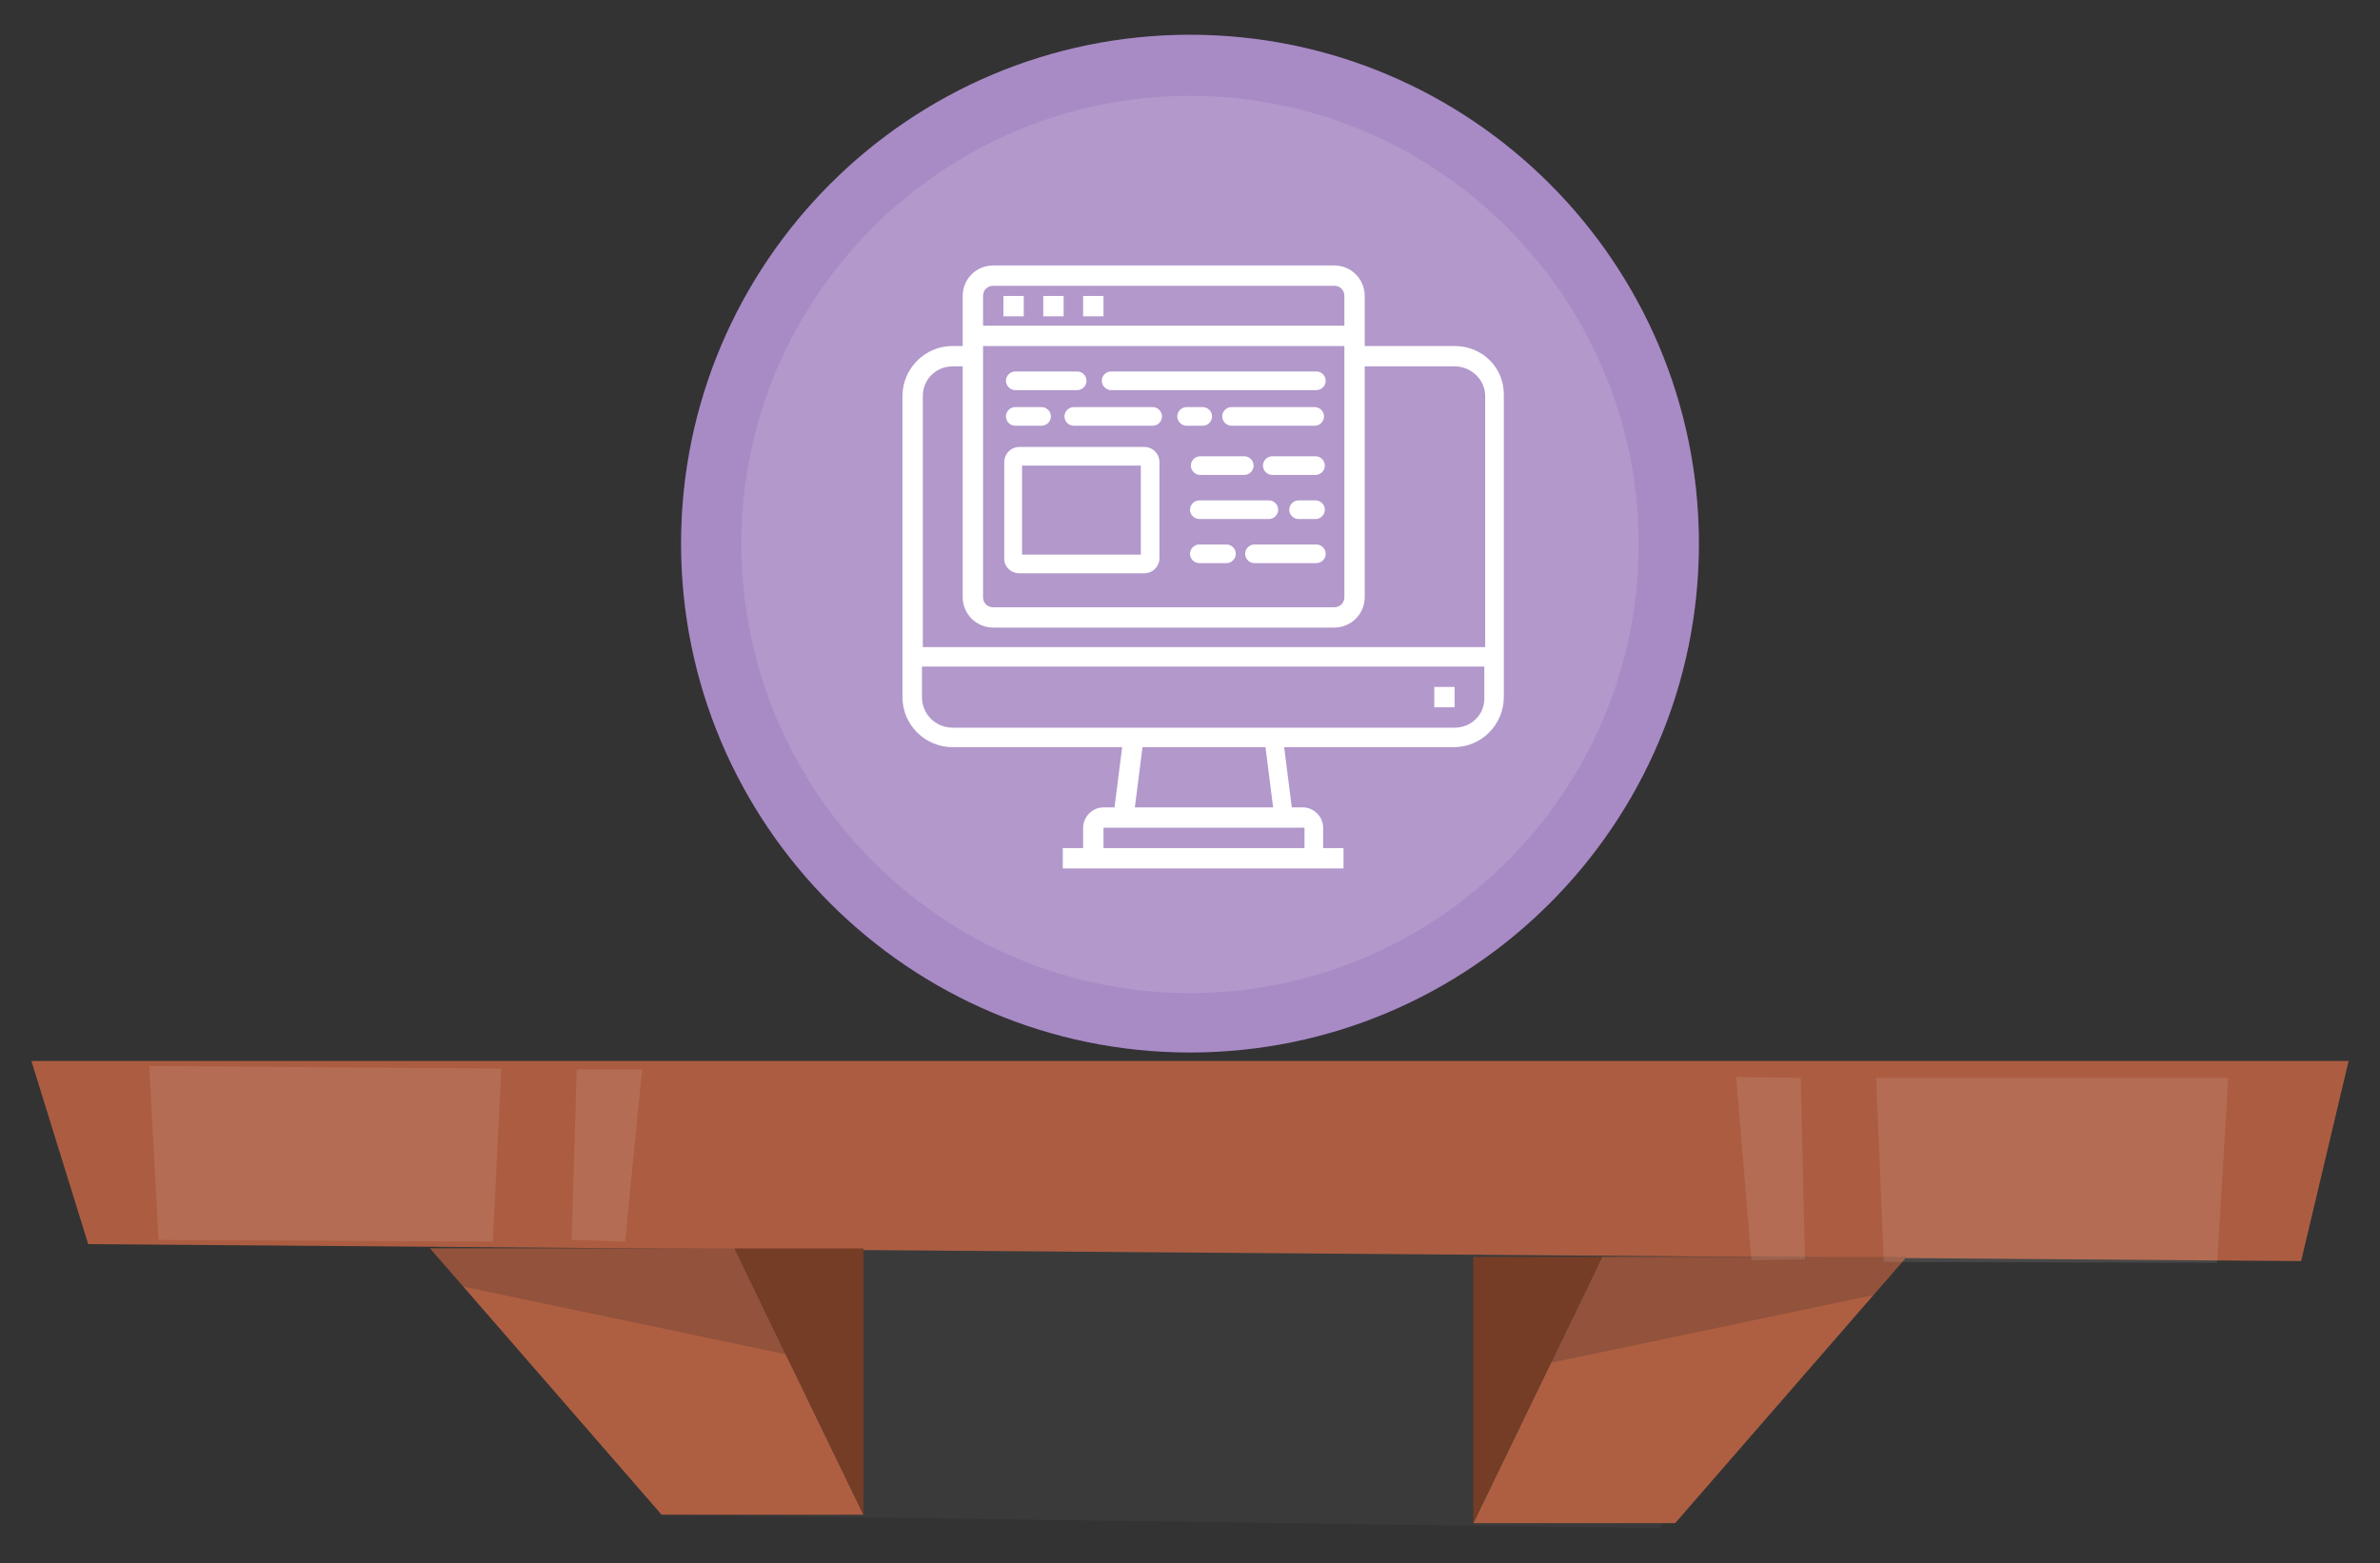 <?xml version="1.0" encoding="utf-8"?>
<!-- Generator: Adobe Illustrator 24.0.1, SVG Export Plug-In . SVG Version: 6.00 Build 0)  -->
<svg version="1.1" id="Layer_1" xmlns:serif="http://www.serif.com/"
	 xmlns="http://www.w3.org/2000/svg" xmlns:xlink="http://www.w3.org/1999/xlink" x="0px" y="0px" width="280.6px" height="184.3px"
	 viewBox="0 0 280.6 184.3" style="enable-background:new 0 0 280.6 184.3;" xml:space="preserve">
<rect x="0" y="0" width="280.6" height="184.3" fill="#333333" stroke="none"/>
<style type="text/css">
	.st0{opacity:0.26;fill:#4D4D4D;}
	.st1{fill:#AC5D41;}
	.st2{fill:#AE5F42;}
	.st3{opacity:0.2;fill:#231F20;}
	.st4{fill:#763D26;}
	.st5{opacity:0.1;fill:#FFFFFF;}
	.st6{fill:#6E3E9E;}
	.st7{opacity:0.11;fill:#FFFFFF;}
	.st8{fill:#FFFFFF;}
	.st9{opacity:0.4;}
</style>
<g>
	<g>
		<g>
			<polygon class="st0" points="78,178.6 195.6,180.2 228,143.8 51.1,146.4 			"/>
			<polygon class="st1" points="276.9,125.1 3.7,125.1 10.4,146.7 271.3,148.7 			"/>
			<g>
				<polygon class="st2" points="86.6,147.2 101.8,178.6 78,178.6 50.7,147.2 				"/>
				<polygon class="st3" points="50.7,147.2 86.6,147.2 92.7,159.7 54.6,151.7 				"/>
				<polygon class="st4" points="101.8,178.6 101.8,147.2 86.6,147.2 				"/>
			</g>
			<g>
				<polygon class="st2" points="188.9,148.2 173.7,179.6 197.5,179.6 224.8,148.2 				"/>
				<polygon class="st3" points="224.8,148.2 188.9,148.2 182.8,160.7 220.9,152.7 				"/>
				<polygon class="st4" points="173.7,179.6 173.7,148.2 188.9,148.2 				"/>
			</g>
			<g>
				<polygon class="st5" points="59.1,126 58.1,146.4 18.7,146.2 17.6,125.7 				"/>
				<polygon class="st5" points="68,126.1 75.7,126.1 73.7,146.4 67.4,146.2 				"/>
			</g>
			<g>
				<polygon class="st5" points="221.2,127.1 222.1,148.8 261.4,148.9 262.7,127.1 				"/>
				<polygon class="st5" points="212.3,127.1 204.7,127 206.5,148.6 212.8,148.5 				"/>
			</g>
		</g>
	</g>
	<g>
		<g id="XMLID_60_">
			<g>
				<path class="st6" d="M140.3,4.1c33.1,0,60,26.9,60,60c0,33.1-26.9,60-60,60s-60-26.9-60-60C80.3,31,107.2,4.1,140.3,4.1z"/>
			</g>
		</g>
		<g id="XMLID_59_">
			<g>
				<path class="st7" d="M140.3,11.3c29.1,0,52.9,23.7,52.9,52.9c0,29.1-23.7,52.9-52.9,52.9S87.4,93.3,87.4,64.1
					C87.4,35,111.2,11.3,140.3,11.3z"/>
			</g>
		</g>
	</g>
	<g>
		<path class="st8" d="M171.5,40.8h-10.6v-5.9c0-2-1.6-3.6-3.6-3.6h-40.2c-2,0-3.6,1.6-3.6,3.6v5.9h-1.2c-3.3,0-5.9,2.7-5.9,5.9
			v35.5c0,3.3,2.7,5.9,5.9,5.9h20l-0.9,7.1h-1.3c-1.3,0-2.4,1.1-2.4,2.4v2.4h-2.4v2.4h33.1V100h-2.4v-2.4c0-1.3-1.1-2.4-2.4-2.4
			h-1.3l-0.9-7.1h20c3.3,0,5.9-2.7,5.9-5.9V46.7C177.4,43.4,174.8,40.8,171.5,40.8z M117.1,33.7h40.2c0.7,0,1.2,0.5,1.2,1.2v3.5
			h-42.6v-3.5C115.9,34.2,116.4,33.7,117.1,33.7z M112.3,43.2h1.2v27.2c0,2,1.6,3.6,3.6,3.6h40.2c2,0,3.6-1.6,3.6-3.6h-2.4
			c0,0.7-0.5,1.2-1.2,1.2h-40.2c-0.7,0-1.2-0.5-1.2-1.2V40.8h42.6v29.6h2.4V43.2h10.6c2,0,3.6,1.6,3.6,3.5v29.6h-66.3V46.7
			C108.8,44.7,110.4,43.2,112.3,43.2z M153.8,100h-23.7v-2.4h23.7V100z M150.1,95.2h-16.3l0.9-7.1h14.5L150.1,95.2z M171.5,85.8
			h-59.2c-2,0-3.6-1.6-3.6-3.6v-3.6h66.3v3.6C175.1,84.2,173.5,85.8,171.5,85.8z"/>
		<path class="st8" d="M169.1,81h2.4v2.4h-2.4V81z"/>
		<path class="st8" d="M118.3,34.9h2.4v2.4h-2.4V34.9z"/>
		<path class="st8" d="M123,34.9h2.4v2.4H123V34.9z"/>
		<path class="st8" d="M127.7,34.9h2.4v2.4h-2.4V34.9z"/>
		<path class="st8" d="M119.7,46h7.3c0.6,0,1.1-0.5,1.1-1.1c0-0.6-0.5-1.1-1.1-1.1h-7.3c-0.6,0-1.1,0.5-1.1,1.1
			C118.6,45.5,119.1,46,119.7,46z"/>
		<path class="st8" d="M131,46h24.2c0.6,0,1.1-0.5,1.1-1.1c0-0.6-0.5-1.1-1.1-1.1H131c-0.6,0-1.1,0.5-1.1,1.1
			C129.9,45.5,130.4,46,131,46z"/>
		<path class="st8" d="M119.7,50.2h3.1c0.6,0,1.1-0.5,1.1-1.1c0-0.6-0.5-1.1-1.1-1.1h-3.1c-0.6,0-1.1,0.5-1.1,1.1
			C118.6,49.7,119.1,50.2,119.7,50.2z"/>
		<path class="st8" d="M142.9,49.1c0-0.6-0.5-1.1-1.1-1.1h-1.9c-0.6,0-1.1,0.5-1.1,1.1c0,0.6,0.5,1.1,1.1,1.1h1.9
			C142.4,50.2,142.9,49.7,142.9,49.1z"/>
		<path class="st8" d="M126.6,48c-0.6,0-1.1,0.5-1.1,1.1c0,0.6,0.5,1.1,1.1,1.1h9.3c0.6,0,1.1-0.5,1.1-1.1c0-0.6-0.5-1.1-1.1-1.1
			H126.6z"/>
		<path class="st8" d="M144.1,49.1c0,0.6,0.5,1.1,1.1,1.1h9.8c0.6,0,1.1-0.5,1.1-1.1c0-0.6-0.5-1.1-1.1-1.1h-9.8
			C144.6,48,144.1,48.5,144.1,49.1z"/>
		<path class="st8" d="M146.7,53.8h-5.2c-0.6,0-1.1,0.5-1.1,1.1s0.5,1.1,1.1,1.1h5.2c0.6,0,1.1-0.5,1.1-1.1S147.3,53.8,146.7,53.8z"
			/>
		<path class="st8" d="M148.9,54.9c0,0.6,0.5,1.1,1.1,1.1h5.1c0.6,0,1.1-0.5,1.1-1.1s-0.5-1.1-1.1-1.1H150
			C149.4,53.8,148.9,54.3,148.9,54.9z"/>
		<path class="st8" d="M140.3,60.1c0,0.6,0.5,1.1,1.1,1.1h8.2c0.6,0,1.1-0.5,1.1-1.1s-0.5-1.1-1.1-1.1h-8.2
			C140.8,59,140.3,59.5,140.3,60.1z"/>
		<path class="st8" d="M152,60.1c0,0.6,0.5,1.1,1.1,1.1h2c0.6,0,1.1-0.5,1.1-1.1s-0.5-1.1-1.1-1.1h-2C152.5,59,152,59.5,152,60.1z"
			/>
		<path class="st8" d="M144.6,64.2h-3.2c-0.6,0-1.1,0.5-1.1,1.1c0,0.6,0.5,1.1,1.1,1.1h3.2c0.6,0,1.1-0.5,1.1-1.1
			C145.7,64.7,145.2,64.2,144.6,64.2z"/>
		<path class="st8" d="M155.2,64.2h-7.3c-0.6,0-1.1,0.5-1.1,1.1c0,0.6,0.5,1.1,1.1,1.1h7.3c0.6,0,1.1-0.5,1.1-1.1
			C156.3,64.7,155.8,64.2,155.2,64.2z"/>
		<path class="st8" d="M120.2,67.6h14.7c1,0,1.8-0.8,1.8-1.8V54.5c0-1-0.8-1.8-1.8-1.8h-14.7c-1,0-1.8,0.8-1.8,1.8v11.2
			C118.3,66.7,119.1,67.6,120.2,67.6z M120.5,54.9h14v10.5h-14V54.9z"/>
	</g>
	<g id="XMLID_1_" class="st9">
		<g>
			<path class="st8" d="M140.3,4.1c33.1,0,60,26.9,60,60c0,33.1-26.9,60-60,60s-60-26.9-60-60C80.3,31,107.2,4.1,140.3,4.1z"/>
		</g>
	</g>
</g>
</svg>
